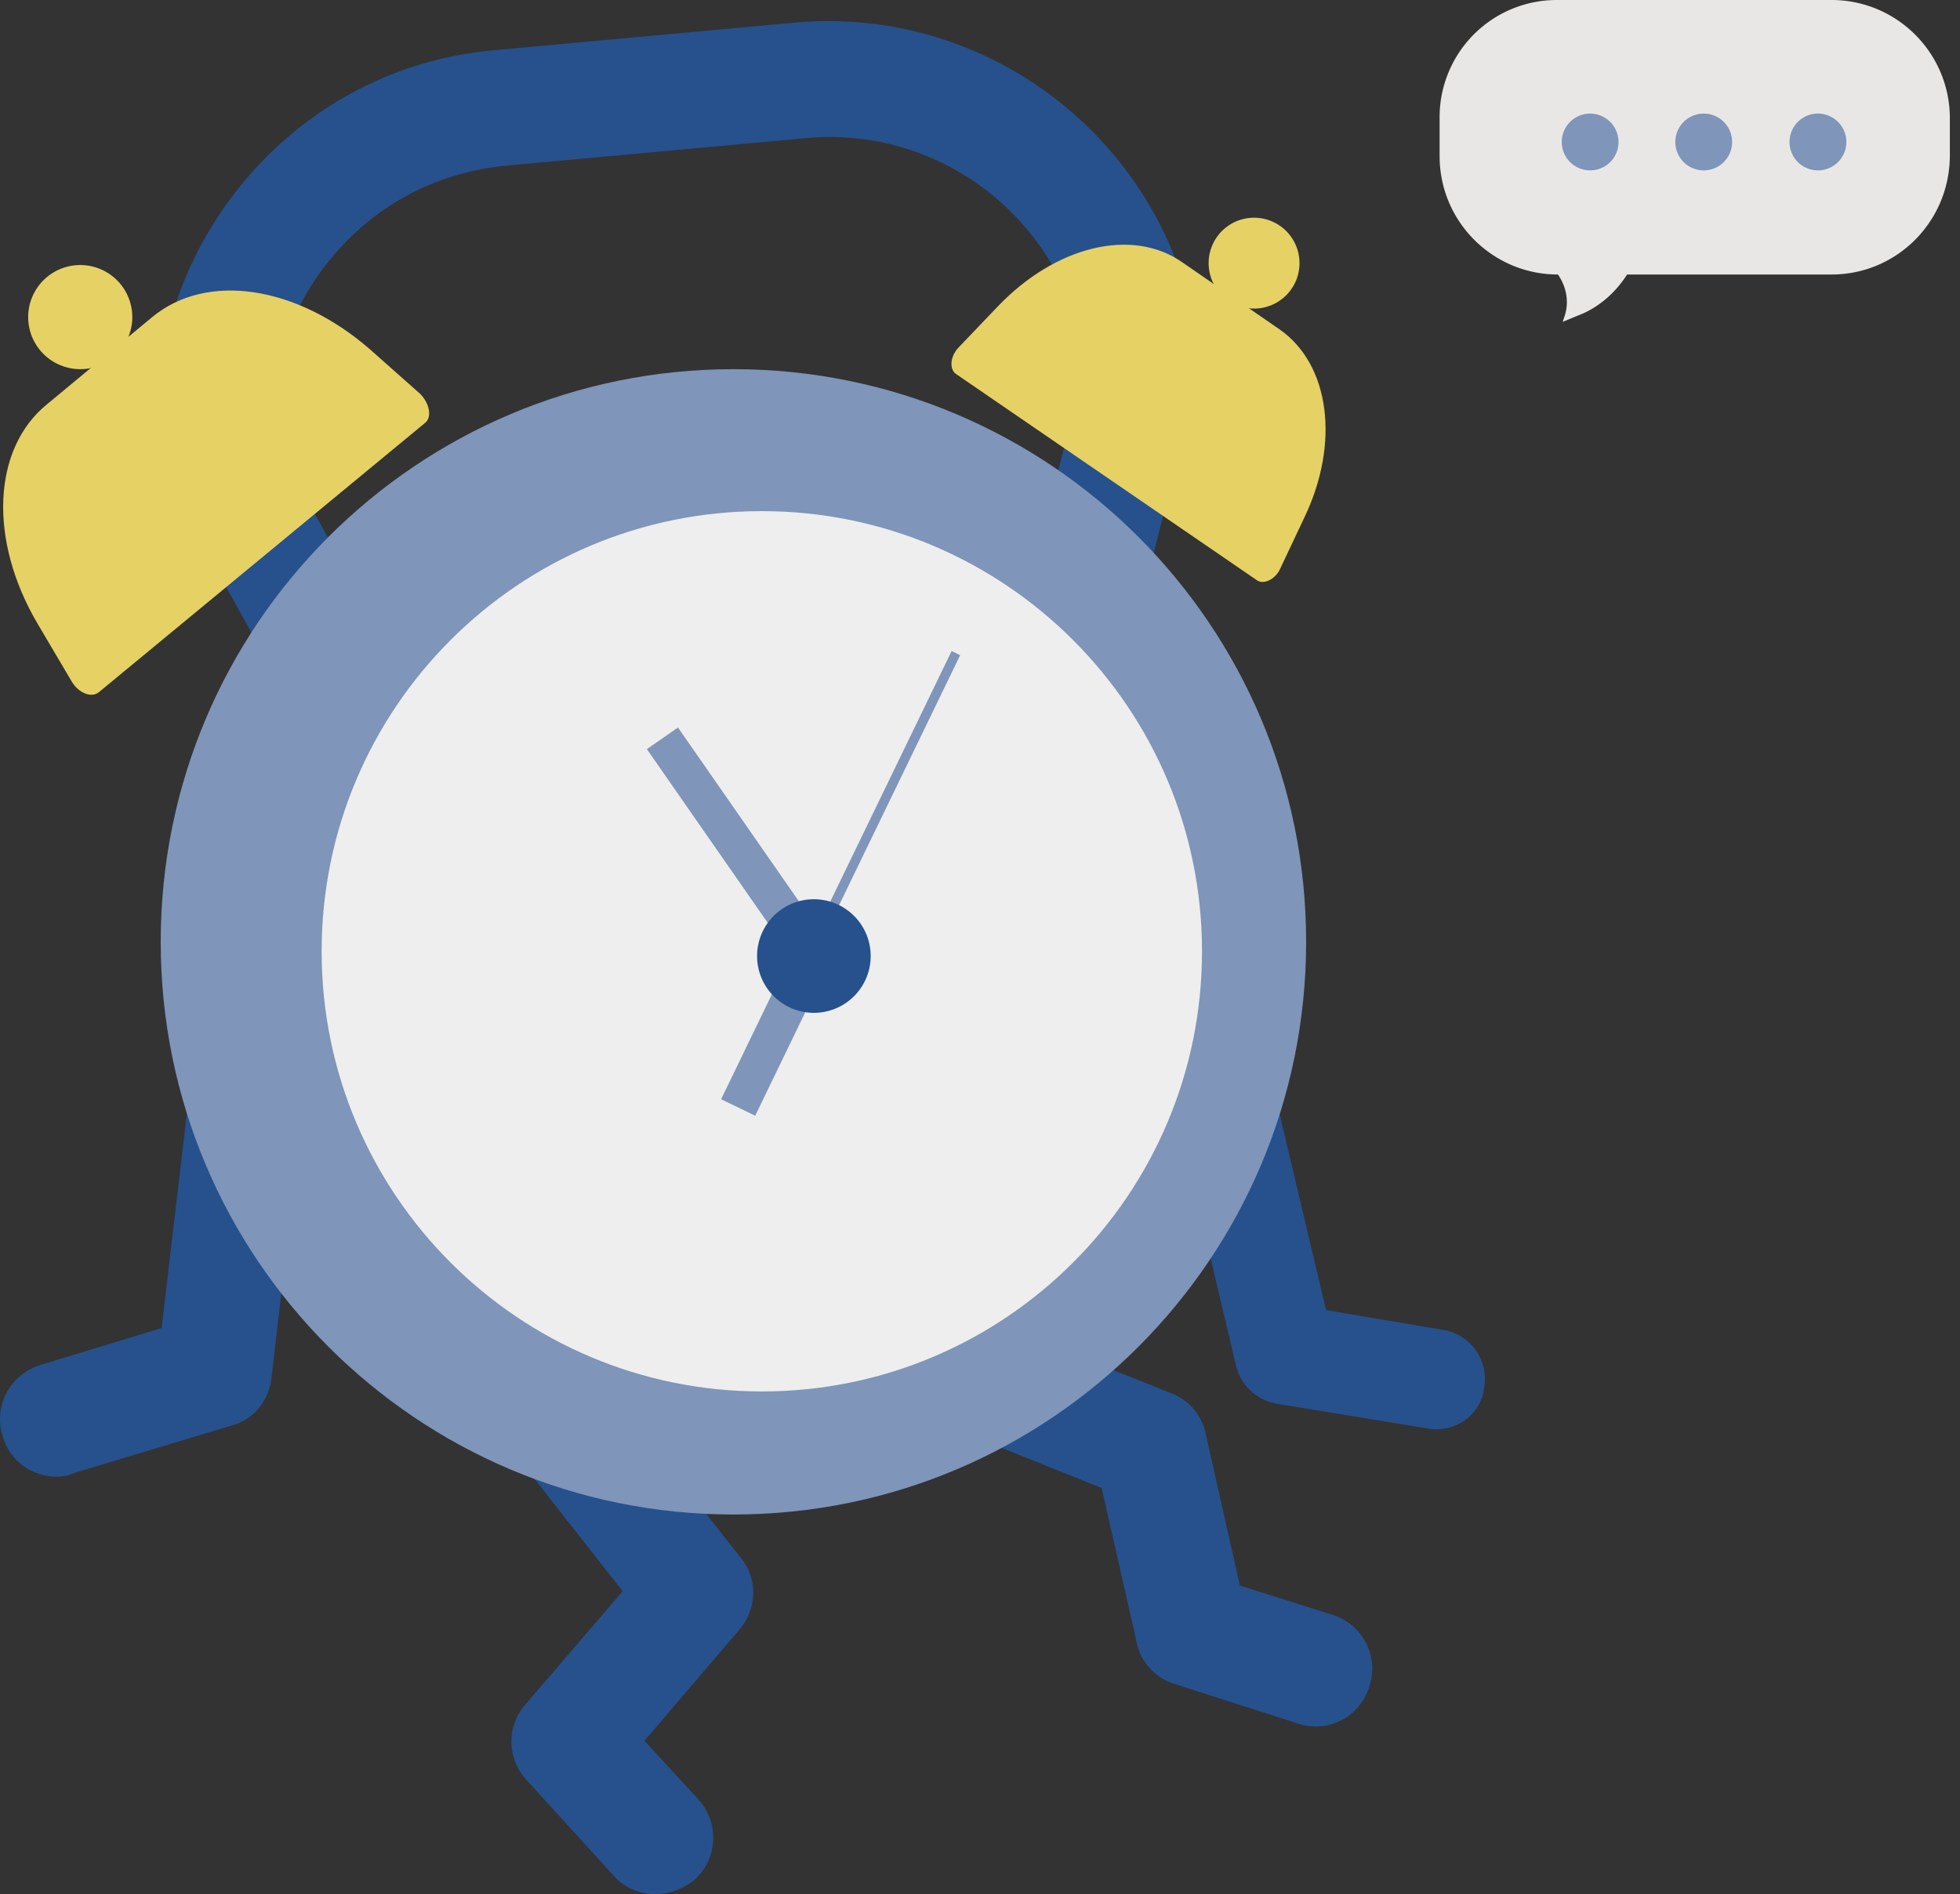 <svg xmlns="http://www.w3.org/2000/svg" fill="none" viewBox="0 0 149 144">
    <rect x="0" y="0" width="149" height="144" fill="#333333" stroke="none"/>
    <path fill="#26518D"
        d="M49.782 144c-1.151 0-2.375-.504-3.166-1.439l-6.62-7.269c-1.44-1.583-1.512-4.03-.073-5.685l7.412-8.635-8.132-10.363c-1.439-1.871-1.151-4.606.72-6.045s4.606-1.152 6.045.719l10.363 13.17c1.295 1.583 1.223 3.886-.144 5.469l-7.196 8.42 4.102 4.462c1.583 1.727 1.51 4.461-.288 6.117-.936.719-1.943 1.079-3.023 1.079Zm50.231-12.738c-.432 0-.864-.072-1.295-.215l-9.428-3.023c-1.439-.432-2.59-1.655-2.878-3.166l-2.663-11.731-13.457-5.397a4.236 4.236 0 0 1-2.375-5.613 4.237 4.237 0 0 1 5.613-2.375l15.544 6.189a4.211 4.211 0 0 1 2.591 3.095l2.59 11.514 7.053 2.231a4.284 4.284 0 0 1 2.807 5.397 4.273 4.273 0 0 1-4.102 3.094Zm9.139-22.596c-.216 0-.431 0-.647-.072l-11.443-1.871c-1.51-.288-2.734-1.368-3.094-2.879l-7.556-31.952c-.504-2.015.791-4.102 2.806-4.606 2.015-.504 4.102.792 4.606 2.807l6.98 29.505 8.924 1.511a3.772 3.772 0 0 1 3.094 4.39c-.215 1.871-1.799 3.167-3.67 3.167ZM4.3 112.264c-1.87 0-3.597-1.224-4.101-3.095-.72-2.302.576-4.677 2.878-5.397l9.212-2.807 2.95-25.115c.288-2.375 2.447-4.03 4.822-3.814 2.375.288 4.03 2.447 3.814 4.822l-3.238 27.922c-.216 1.727-1.368 3.166-3.023 3.598l-11.946 3.598a3.336 3.336 0 0 1-1.367.288Zm63.401-27.418-11.946-.792c-7.412.576-14.609-1.655-20.366-6.477-5.54-4.605-9.067-11.082-10.003-18.207L12.145 35.55l-.072-.935c-.72-7.556 1.583-14.897 6.405-20.726C23.299 8.06 30.136 4.462 37.62 3.814l22.74-2.087c15.545-1.44 29.362 10.075 30.801 25.62l.072.72-7.7 30.512c.576 6.26 1.008 12.162-.647 16.767-2.087 5.614-6.909 8.708-14.825 9.428l-.36.072Zm-12.018-9.428 11.946.792c7.772-.792 8.636-2.879 7.269-17.487l-.072-.72 7.7-30.44C81.158 17.127 71.803 9.498 61.224 10.506l-22.74 2.087c-5.254.504-9.931 2.95-13.314 7.052-3.166 3.814-4.75 8.564-4.533 13.53l13.241 23.748.072.935c1.008 10.795 10.579 18.783 21.373 17.775l.36-.216Z" />
    <path fill="#7F95B9"
        d="M55.755 115.142c24.045 0 43.538-19.492 43.538-43.538 0-24.045-19.493-43.538-43.538-43.538-24.046 0-43.538 19.493-43.538 43.538 0 24.046 19.492 43.538 43.538 43.538Z" />
    <path fill="#EEE"
        d="M57.914 105.787c18.481 0 33.463-14.982 33.463-33.463S76.395 38.86 57.914 38.86 24.451 53.843 24.451 72.324s14.982 33.463 33.463 33.463Z" />
    <path fill="#E6D165"
        d="M32.295 32.168 7.539 52.606c-.575.503-1.583.072-2.087-.792l-2.59-4.39c-3.742-6.332-3.455-13.313.72-16.695l7.987-6.621c4.174-3.454 11.01-2.375 16.552 2.447l3.814 3.382c.72.72.936 1.8.36 2.231Zm63.256 11.946L72.667 28.426c-.504-.36-.432-1.295.144-1.943l3.022-3.166c4.39-4.606 10.219-6.046 14.033-3.383l7.412 5.11c3.814 2.662 4.606 8.635 1.871 14.32l-1.87 3.959c-.36.72-1.224 1.15-1.728.791Z" />
    <path fill="#E6D165"
        d="M6.1 28.066a3.958 3.958 0 1 0 0-7.916 3.958 3.958 0 0 0 0 7.916Zm89.235-4.606a3.454 3.454 0 1 0 0-6.908 3.454 3.454 0 0 0 0 6.908Z" />
    <path fill="#E9E7E5"
        d="M139.234 20.87h-15.545c-.863 1.367-2.159 2.518-3.67 3.094l-1.223.504.144-.432c.359-1.08.144-2.23-.504-3.166-4.966 0-8.996-4.03-8.996-8.996V9.067A8.909 8.909 0 0 1 118.364 0h20.87c4.965 0 8.995 4.03 8.995 8.995v2.807c0 5.038-4.03 9.068-8.995 9.068Z" />
    <path fill="#7F95B9"
        d="M120.883 12.954a2.158 2.158 0 1 0 0-4.317 2.158 2.158 0 0 0 0 4.316Zm8.635 0a2.159 2.159 0 1 0 0-4.318 2.159 2.159 0 0 0 0 4.318Zm8.636 0a2.16 2.16 0 1 0 0-4.319 2.16 2.16 0 0 0 0 4.319Z" />
    <path stroke="#7F95B9" stroke-miterlimit="10" stroke-width="2.879"
        d="m61.512 73.044-5.397 11.154m-5.757-28.066 11.514 16.552" />
    <path stroke="#7F95B9" stroke-miterlimit="10" stroke-width=".72" d="m61.513 72.684 11.154-23.029" />
    <path fill="#26518D" d="M61.872 77.002a4.318 4.318 0 1 0 0-8.636 4.318 4.318 0 0 0 0 8.636Z" />
</svg>